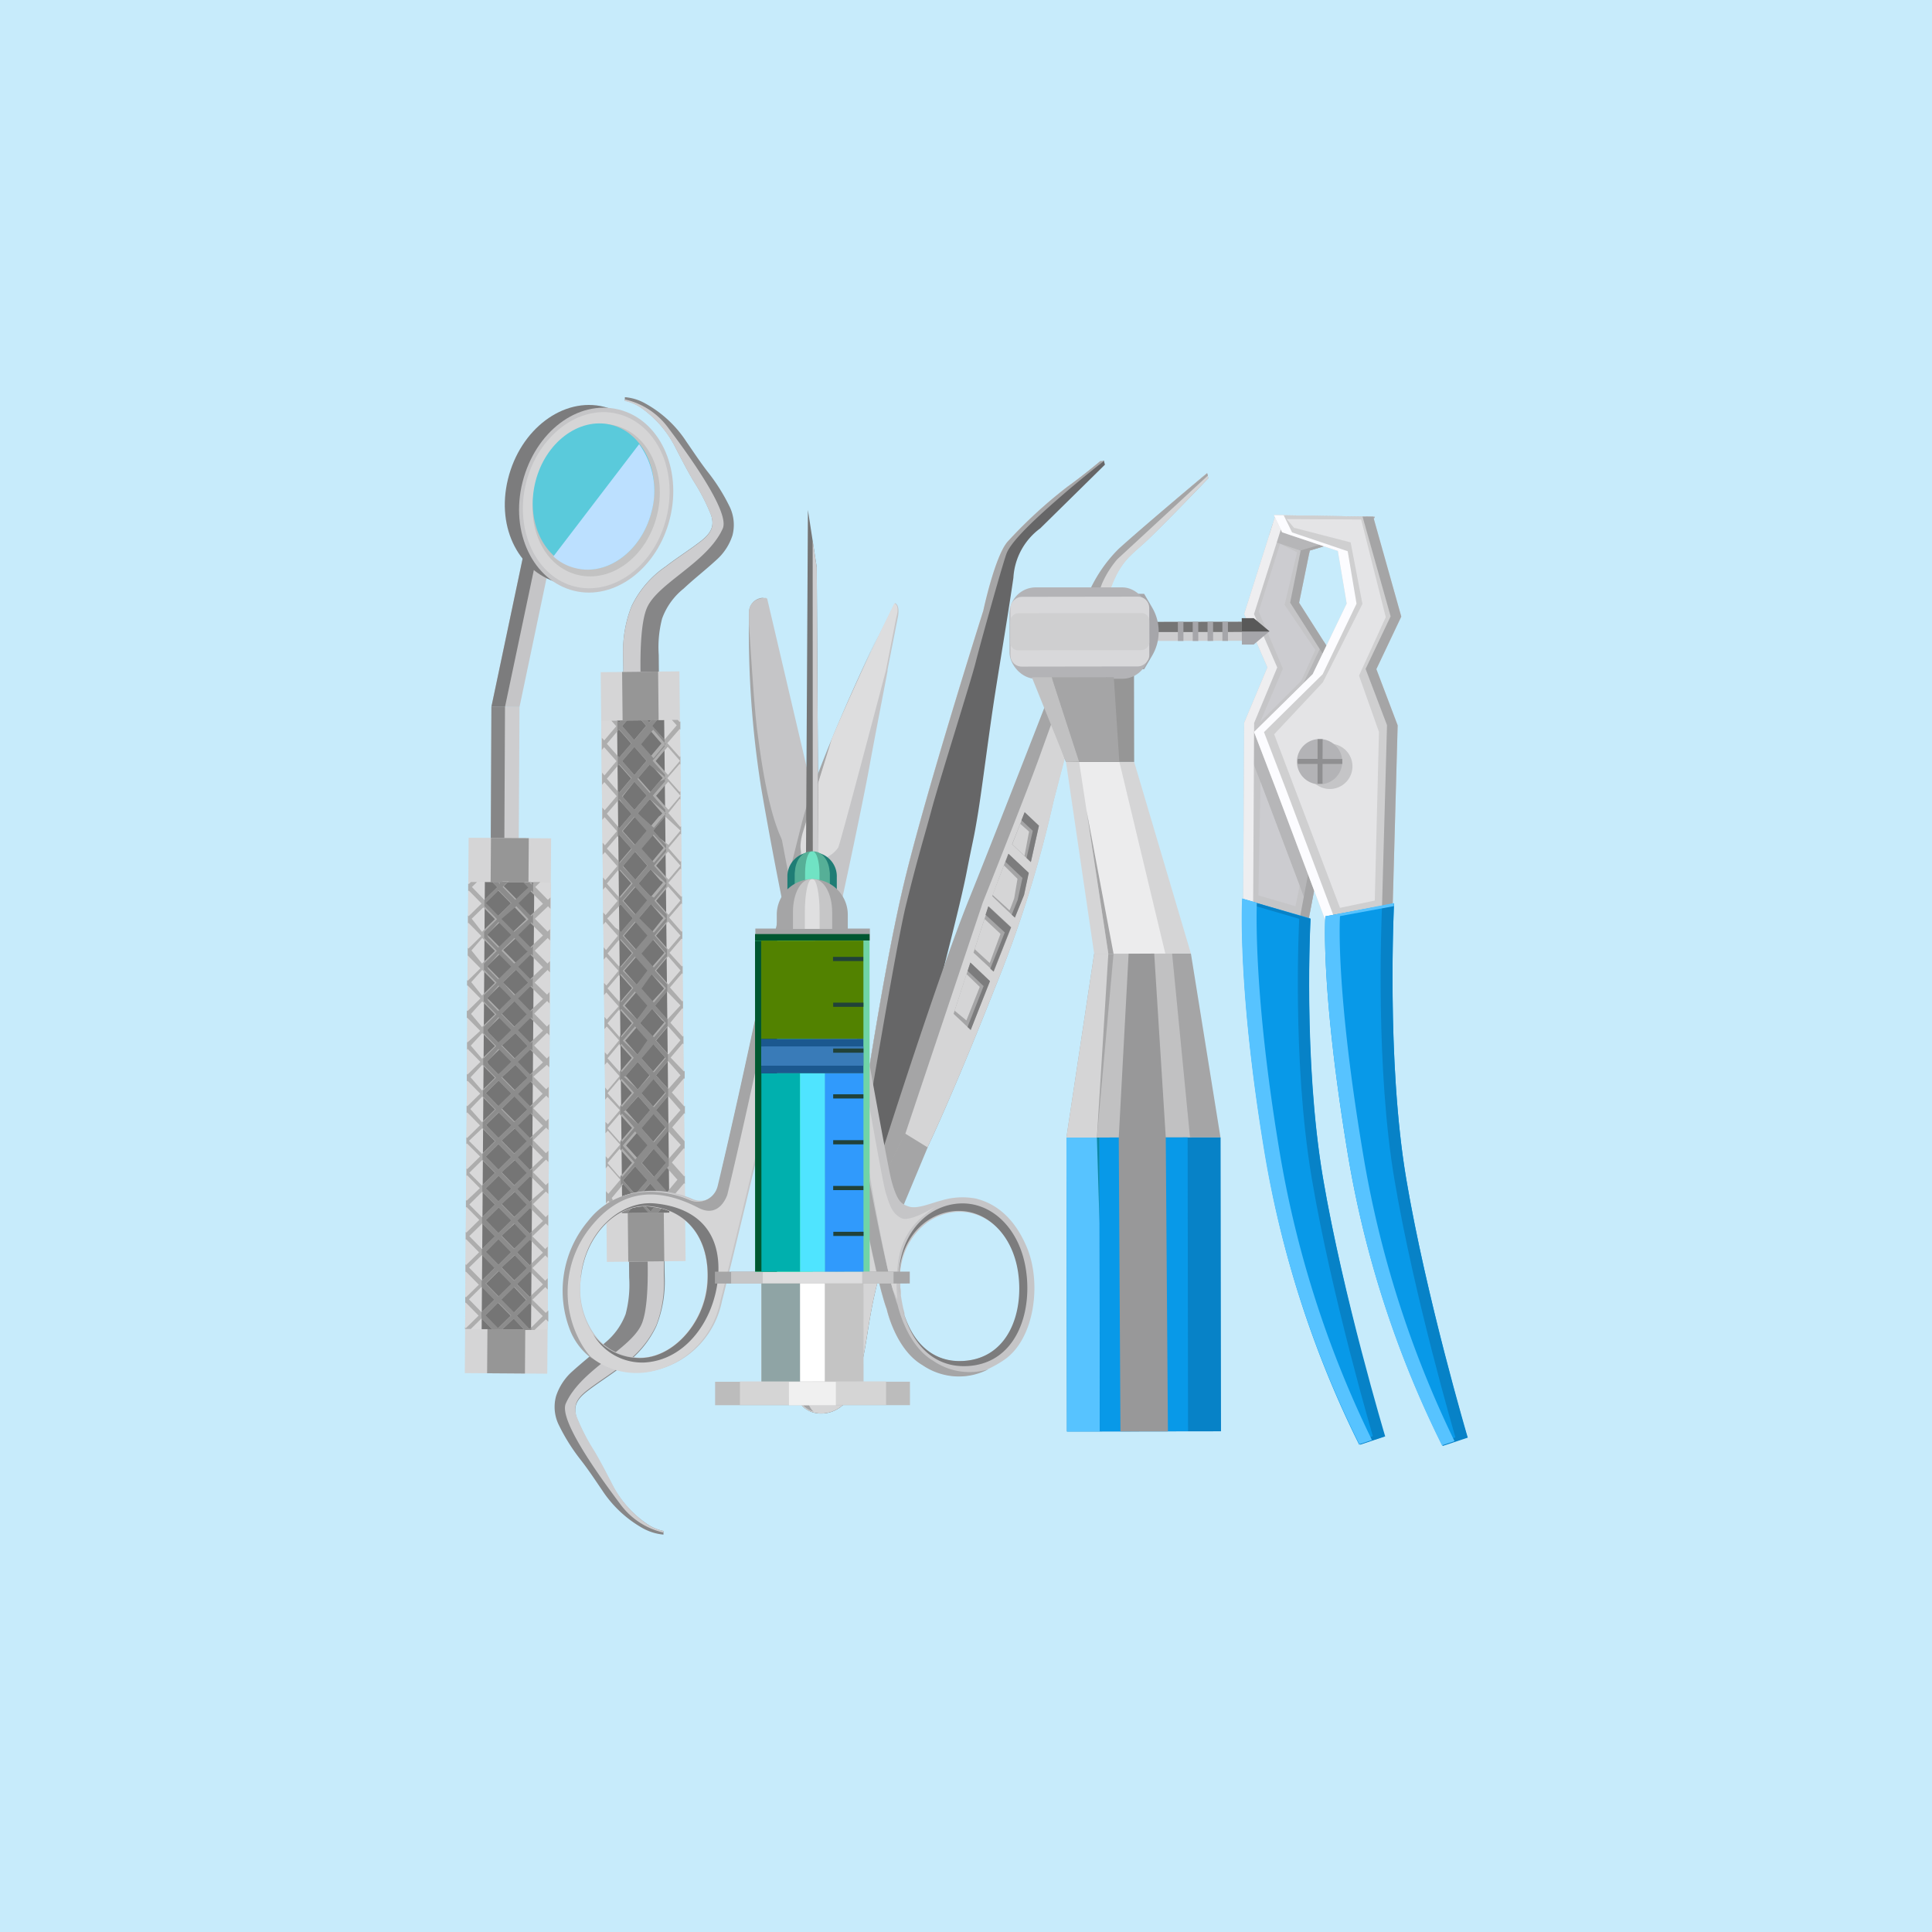 <svg xmlns="http://www.w3.org/2000/svg" xmlns:xlink="http://www.w3.org/1999/xlink" viewBox="0 0 170.55 170.55"><defs><style>.cls-1{mask:url(#mask);filter:url(#luminosity-noclip-2);}.cls-2{mix-blend-mode:multiply;fill:url(#radial-gradient);}.cls-3{isolation:isolate;}.cls-4{fill:#c7ebfb;}.cls-5{fill:#cdcdcf;}.cls-6{fill:#c5c5c7;}.cls-7{fill:#868687;}.cls-8{fill:#7c7c7d;}.cls-9{fill:#d5d5d6;}.cls-10{fill:#c2c2c2;}.cls-11{fill:#5acadb;}.cls-12{fill:#969696;}.cls-13{fill:#d8d8d9;}.cls-14{fill:#757575;}.cls-15{fill:#bce0ff;}.cls-16{fill:#adadad;}.cls-17{fill:#8c8c8c;}.cls-18{fill:url(#linear-gradient);}.cls-19{mask:url(#mask-2);}.cls-20{fill:url(#radial-gradient-2);}.cls-21{fill:#666667;}.cls-22{fill:#a5a5a6;}.cls-23{fill:#ddddde;}.cls-24{fill:#b6b6b8;}.cls-25{fill:#eeeef0;}.cls-26{fill:#0899e8;}.cls-27{fill:#cfcfd0;}.cls-28{fill:#e4e4e6;}.cls-29{fill:#fcfcff;}.cls-30{fill:#0782c7;}.cls-31{fill:#57c3ff;}.cls-32{fill:#b3b3b6;}.cls-33{fill:#8f8f91;}.cls-34{fill:#ccccd0;}.cls-35{fill:#a6a6aa;}.cls-36{fill:#c1c1c2;}.cls-37{fill:#ececed;}.cls-38{fill:#d8d8da;}.cls-39{fill:#0a88a8;}.cls-40{fill:#989899;mix-blend-mode:overlay;}.cls-41{fill:#595959;}.cls-42{fill:#c6c6c7;}.cls-43{fill:#a4a4a5;}.cls-44{fill:#005730;}.cls-45{fill:#1f7d75;}.cls-46{fill:#56af97;}.cls-47{fill:#70e3c4;}.cls-48{fill:#dfdfe0;}.cls-49{fill:#70d4a7;}.cls-50{fill:#3dffa8;}.cls-51{fill:#00a35a;}.cls-52{fill:#c4c4c4;}.cls-53{fill:#8fa4a5;}.cls-54{fill:#fff;}.cls-55{fill:#309afc;}.cls-55,.cls-56,.cls-57,.cls-58,.cls-59{mix-blend-mode:luminosity;}.cls-56{fill:#00b0ae;}.cls-57{fill:#4fe4ff;}.cls-58{fill:#1b588f;}.cls-59{fill:#397bb8;}.cls-60{fill:#528200;mix-blend-mode:hue;}.cls-61{fill:#214239;}.cls-62{fill:#bcbcbc;}.cls-63{fill:#d5d5d5;}.cls-64{fill:#f0f0f0;}.cls-65{filter:url(#luminosity-noclip);}</style><filter id="luminosity-noclip" x="70.3" y="-8422.76" width="36.37" height="32766" filterUnits="userSpaceOnUse" color-interpolation-filters="sRGB"><feFlood flood-color="#fff" result="bg"/><feBlend in="SourceGraphic" in2="bg"/></filter><mask id="mask" x="70.3" y="-8422.76" width="36.37" height="32766" maskUnits="userSpaceOnUse"><g class="cls-65"/></mask><radialGradient id="radial-gradient" cx="395.72" cy="251.78" r="16.2" gradientTransform="matrix(-1, 0.03, 0.03, 1, 471.4, -147.92)" gradientUnits="userSpaceOnUse"><stop offset="0" stop-color="#e5e5e5"/><stop offset="1"/></radialGradient><linearGradient id="linear-gradient" x1="369.25" y1="171.5" x2="425.67" y2="276.7" gradientTransform="matrix(-1, 0.03, 0.03, 1, 471.4, -147.92)" gradientUnits="userSpaceOnUse"><stop offset="0" stop-color="#7e7e7e"/><stop offset="0.19" stop-color="#e7e7e7"/><stop offset="0.24" stop-color="#e3e3e3"/><stop offset="0.28" stop-color="#d8d8d8"/><stop offset="0.32" stop-color="#c9c9c9"/><stop offset="0.72" stop-color="#6c6c6c"/><stop offset="1" stop-color="#272727"/></linearGradient><filter id="luminosity-noclip-2" x="70.3" y="40.65" width="36.37" height="84.13" filterUnits="userSpaceOnUse" color-interpolation-filters="sRGB"><feFlood flood-color="#fff" result="bg"/><feBlend in="SourceGraphic" in2="bg"/></filter><mask id="mask-2" x="70.3" y="40.65" width="36.37" height="84.13" maskUnits="userSpaceOnUse"><g class="cls-1"><path class="cls-2" d="M106.54,41.78l.13.43s-3.82,4-5.41,5.5-2.63,1.89-3.69,5.77S93.71,68,93,70.74A103.76,103.76,0,0,1,87.8,87.28c-3.73,9.46-5.92,14-5.92,14L81,102.48s-.65,2.15-1.42,4.15a50.45,50.45,0,0,0-2.52,8.31c-.72,3.57-.63,5.13-1.83,7.93s-5,2.35-4.93-.22A17,17,0,0,1,72.08,116c.65-1.4,3-11.23,3.49-14.3s2.22-15,4.06-23S86.8,53.92,86.8,53.92s1-4.72,2.12-6.07A41.4,41.4,0,0,1,94.19,43c1.4-1,2.94-2.29,2.94-2.29h.31s-1.86,1.43-3.88,3.19-4.31,3.85-4.72,5-2.34,8.07-2.72,9.6-3,10.46-3.64,12.87-2,5.29-2.78,9.26-3.26,19-3.26,19-.37,2.72-1.17,6.13l-1.84,7.87h.16s1-3.46,1.5-4.64,3-7.87,3-7.87,4.77-15,7.47-21.68,10-25.52,10-25.52a12.6,12.6,0,0,1,3.18-5.35C101,46.4,106.54,41.78,106.54,41.78Z"/></g></mask><radialGradient id="radial-gradient-2" cx="395.72" cy="251.78" r="16.2" gradientTransform="matrix(-1, 0.03, 0.03, 1, 471.4, -147.92)" gradientUnits="userSpaceOnUse"><stop offset="0" stop-color="#fff"/><stop offset="1" stop-color="#fff"/></radialGradient></defs><title>Equipment</title><g class="cls-3"><g id="Layer_2" data-name="Layer 2"><g id="Layer_1-2" data-name="Layer 1"><rect class="cls-4" width="170.55" height="170.55"/><polygon class="cls-5" points="45.79 74.75 43.32 74.74 43.38 62.39 45.86 62.41 45.79 74.75"/><polygon class="cls-6" points="45.86 62.41 43.38 62.39 46.33 48.39 48.8 48.41 45.86 62.41"/><polygon class="cls-7" points="43.38 62.39 43.32 74.74 44.52 74.74 44.58 62.4 43.38 62.39"/><polygon class="cls-8" points="46.33 48.39 43.38 62.39 44.58 62.4 47.53 48.4 46.33 48.39"/><path class="cls-8" d="M58,45.11c-1.09,4.42-4.89,7.28-8.48,6.4s-5.76-4.79-4.68-9.21,4.89-7.28,8.48-6.39S59,40.69,58,45.11Z"/><path class="cls-6" d="M59.14,45.76c-1.09,4.41-4.89,7.28-8.48,6.39S45,47,46.13,42.55s4.88-7.28,8.48-6.4S60.23,41.34,59.14,45.76Z"/><path class="cls-9" d="M58.83,45.68c-1,4.21-4.65,6.94-8.08,6.1s-5.35-5-4.31-9.15,4.65-6.94,8.07-6.1S59.87,41.47,58.83,45.68Z"/><path class="cls-10" d="M58,45.48c-.9,3.64-4,6-7,5.27s-4.64-4.27-3.74-7.92,4-6,7-5.28S58.9,41.83,58,45.48Z"/><path class="cls-11" d="M57.52,45.12c-.86,3.48-3.85,5.74-6.69,5s-4.43-4.09-3.57-7.57,3.85-5.74,6.68-5.05S58.38,41.63,57.52,45.12Z"/><rect class="cls-9" x="41.19" y="73.98" width="7.28" height="47.26" transform="translate(0.71 -0.32) rotate(0.41)"/><rect class="cls-12" x="43.16" y="73.98" width="3.34" height="47.26" transform="translate(0.71 -0.32) rotate(0.41)"/><rect class="cls-13" x="41.19" y="77.88" width="7.28" height="39.47" transform="translate(0.71 -0.32) rotate(0.41)"/><rect class="cls-14" x="42.65" y="77.88" width="4.36" height="39.47" transform="translate(0.71 -0.32) rotate(0.41)"/><path class="cls-15" d="M50.83,50.16c2.84.7,5.83-1.56,6.69-5a7,7,0,0,0-1.1-5.95l-7.57,9.91A4.43,4.43,0,0,0,50.83,50.16Z"/><path class="cls-16" d="M41.05,117.16v.16h.51l.95-.94h0l.5.51.44.45h.9l1-.94.94,1h.9l1-.94.21.22v-1l-.22.22L47,114.74l1.14-1.12.21.22v-1l-.22.22L47,111.94l1.14-1.12.21.22v-1l-.22.22L47,109.14,48.18,108l.21.22v-1l-.22.22-1.12-1.14,1.14-1.12.21.22v-1l-.22.22-1.12-1.14,1.14-1.12.21.22v-1l-.22.22-1.12-1.14,1.14-1.12.21.22v-1l-.22.22-1.12-1.14,1.14-1.12.21.22v-1l-.22.22-1-1-.12-.12L48.28,94l.11.12.1.1v-1l-.22.22-1.12-1.14,1.14-1.12.21.22v-1l-.22.22-1.12-1.14,1.14-1.12.21.22v-1l-.22.22L47.2,86.74l1.14-1.12.21.22v-1l-.22.22-1.12-1.14,1.14-1.12.21.22v-1l-.22.22-1.12-1.14L48.38,80l.21.22v-1l-.22.22-1.12-1.14.45-.44h-.54l0,0-.16.16-.17-.18h-.54l.36.37.08.08-.08.08-1.06,1-1.12-1.14.45-.44h-.54l-.18.18L44,77.87h-.54l.44.45-.63.61-.51.51h0L41.66,78.3l.45-.44h-.54l-.18.18L41.33,78v.67h0l.06-.05,1.12,1.14-1.14,1.12-.06-.07v.67h0l.06,0,1.12,1.14-1.14,1.12-.06-.07v.67h0l0,0,0,0,1.12,1.14,0,0-1.12,1.1-.06-.07V87h0l.06,0,1.12,1.14-1.14,1.12-.06-.07v.67h0l.06,0,1.12,1.14L41.29,92,41.23,92v.66h0l.06-.06,1.12,1.14-1.14,1.12-.06-.07v.67h0l.06-.06,1.12,1.14-1.14,1.12-.06-.07v.67h0l.06-.06,1.12,1.14-1.14,1.12-.06-.07V101h0l.06-.06.15.15,1,1-1.14,1.12-.06-.06v.66h0l.06-.06,1.12,1.14L41.19,106l-.06-.07v.67h0l.06-.05,1.12,1.14-1.14,1.12-.06-.07v.67h0l.06,0,1.12,1.14-1.14,1.12-.06-.07v.67h0l.06,0,1.12,1.14-1.14,1.12-.06-.07V115h0l.06,0,1.12,1.14-1.14,1.12Zm1.5-6.38h0l.5.51.62.63-.63.62-.51.5-1.12-1.14Zm1.6-27.13-.88-.9L43,82.51l.24-.24.9-.88,1.12,1.14Zm0,.54,1.12,1.14-1.14,1.12-.88-.9L43,85.31l.24-.24Zm1.41-1.39,1,1.06.08.08L46.6,84l-1.06,1-1.12-1.14Zm0,2.8,1,1.06.08.08-.08.08-1.06,1L44.4,86.72Zm-.78,2,.49.51-1.14,1.12-.88-.9L43,88.11l.24-.24.9-.88.4.4ZM42.91,99.31l.24-.24.9-.88.13.14,1,1L44,100.45l-.88-.9ZM44,108.85l-.88-.9-.24-.24.24-.23.9-.89,1.12,1.14Zm0,.54,1.12,1.14L44,111.65l-.88-.9-.24-.24.24-.23Zm0-3.34-.88-.9-.24-.24.24-.23.9-.89,1.12,1.14Zm0-2.8-.88-.9-.24-.24.24-.24L44,101l1.12,1.14Zm0-5.6-.88-.9-.24-.24.24-.24.9-.88,1.12,1.14Zm0-2.8-.88-.9L43,93.71l.24-.24.9-.88,1.12,1.14Zm0-2.8-.88-.9L43,90.91l.24-.24.9-.88,1.12,1.14Zm2.55-2.51-.08.08-1.06,1-1.12-1.14,1.14-1.12,1,1.06ZM45.5,91.2l1,1.06.08.08-.08.08-1.06,1-1.12-1.14Zm0,2.8,1,1.06.08.08-.08.08-1.06,1-1.12-1.14Zm.11,2.93.91.93.08.08L46.5,98l-1.06,1-1-1-.13-.14,1.14-1.12Zm-.15,2.67,1,1.06.08.08-.08.08-1.06,1-1.12-1.14Zm0,2.8,1,1.06.08.08-.08.08-1.06,1-1.12-1.14Zm0,2.8,1,1.06.08.08-.08.08-1.06,1-1.12-1.14Zm0,2.8,1,1.06.08.08-.08.08-1.06,1-1.12-1.14Zm0,2.8,1,1.06.08.08-.08.08-1.06,1-1.12-1.14Zm-.29,2.53-1.14,1.12-.88-.9-.24-.24.24-.23.9-.89ZM42.57,108h0l.5.51.62.63-.63.62-.51.5-1.12-1.14Zm0-2.8h0l.5.51.62.63-.63.62-.51.5h0l-1.12-1.13Zm0-2.8h0l.5.51.62.63-.63.62-.51.5h0l-1.12-1.13Zm0-2.8h0l.14.14.36.37.62.63-.63.62-.51.5h0l-1-1-.15-.15Zm0-2.8h0l.5.51.62.63-.63.62-.51.5h0L41.52,97.9Zm0-2.8h0l.5.51.62.63-.63.62-.51.5h0L41.54,95.1Zm0-2.8h0l.5.51.62.63-.63.62-.51.5h0L41.56,92.3Zm0-2.8.5.51.62.63-.63.62-.51.5h0L41.58,89.5Zm0-2.78,0,0,.5.51.62.63-.63.62-.51.5h0L41.6,86.7Zm0-2.82.5.51.62.63-.63.62-.51.5h0L41.62,83.9Zm0-2.8.5.51.62.63-.63.61-.51.51h0L41.64,81.1,42.77,80Zm2.53-.25-1.14,1.12-.88-.9-.24-.24.24-.24.9-.88Zm.27.27,1,1.06.08.08-.08.08-1.06,1-1.12-1.14Zm1.55.71-.16.16-.35-.35-.77-.79.78-.77.36-.35.15.15h0l1,1Zm0,2.8-.16.16-.35-.35-.77-.79.78-.77.36-.35.15.15h0l1,1Zm0,2.8-.16.16-.35-.35-.77-.79.78-.77.36-.35.15.15h0l1,1Zm0,2.8-.16.16-.35-.35-.77-.79.78-.77.36-.35.15.15h0l1,1Zm0,2.8-.16.16-.35-.35-.77-.79.78-.77.36-.35.15.15h0l1,1Zm0,2.8-.16.16-.35-.35-.77-.79.78-.77.36-.35.15.15h0l1,1Zm0,2.8-.16.16-.35-.35-.64-.66-.13-.13.78-.77.36-.35.12.12,0,0h0l1,1Zm0,2.8-.16.16-.35-.35-.77-.79.78-.77.36-.35.15.15h0l1,1Zm0,2.8-.16.16-.35-.35-.77-.79.78-.77.36-.35.15.15h0l1,1Zm0,2.8-.16.16-.35-.35-.77-.79.78-.77.36-.35L47,104h0l1,1Zm0,2.8-.16.16-.35-.35-.77-.79.78-.77.36-.35.15.15h0l1,1Zm0,2.8-.16.16-.35-.35-.77-.79.78-.77.36-.35.15.15h0l1,1Zm0,2.8-.16.16-.35-.35-.77-.79.78-.77.36-.35.15.15h0l1,1Zm-1.3,1.82.78-.77.36-.35.15.15h0l1,1-1,1-.16.16-.35-.36Zm-.27-.27-1.12-1.14,1.14-1.12,1,1.06.08.08-.08.08Zm-2.53.25.24-.23.9-.89,1.12,1.14-1.14,1.12-.88-.9ZM41.4,114.7l1.13-1.12h0l.5.51.62.63-.63.62-.51.5Z"/><path class="cls-17" d="M42.51,116.38h0l.5.51.44.45h.9l1-.94.94,1h.61v-.25l-.16.16-.35-.36-.77-.78.78-.77.36-.35.15.15v-.85l-.16.16-.35-.35-.77-.79.78-.77.36-.35.15.15v-.85l-.16.16-.35-.35-.77-.79.78-.77.36-.35.15.15v-.85l-.16.16-.35-.35-.77-.79.78-.77.36-.35.15.15v-.85l-.16.16-.35-.35-.77-.79.78-.77.36-.35L47,104v-.85l-.16.16-.35-.35-.77-.79.78-.77.36-.35.15.15v-.85l-.16.16-.35-.35-.77-.79.78-.77.36-.35.15.15v-.85l-.16.16-.35-.35-.64-.66-.13-.13.78-.77.36-.35.12.12,0,0v-.85l-.16.16-.35-.35-.77-.79.78-.77.36-.35.15.15v-.85l-.16.16-.35-.35-.77-.79.78-.77.36-.35.15.15v-.85l-.16.16-.35-.35-.77-.79.78-.77.36-.35.15.15v-.85l-.16.16-.35-.35-.77-.79.78-.77.36-.35.15.15v-.85l-.16.16-.35-.35-.77-.79.78-.77.36-.35.15.15v-.85l-.16.16-.35-.35-.77-.79.78-.77.36-.35.15.15v-.85l-.16.16-.17-.18h-.54l.36.37.08.08-.08.08-1.06,1-1.12-1.14.45-.44h-.54l-.18.18L44,77.87h-.54l.44.45-.63.61-.51.51V80l.5.51.62.63-.63.61-.51.51v.54l.5.51.62.63-.63.62-.51.5v.54l.5.51.62.63-.63.62-.51.5v.54l.5.51.62.63-.63.62-.51.5v.54h0l.5.51.62.63-.63.62-.51.5V94h0l.5.51.62.63-.63.62-.51.5v.54h0l.5.51.62.63-.63.62-.51.5v.54h0l.14.14.36.37.62.63-.63.62-.51.5h0v.53h0l.5.51.62.63-.63.62-.51.5v.54h0l.5.51.62.63-.63.62-.51.5V108h0l.5.51.62.63-.63.62-.51.5v.54h0l.5.51.62.63-.63.62-.51.5v.54h0l.5.51.62.63-.63.62-.51.5ZM44,112.19l1.12,1.14-1.14,1.12-.88-.9-.24-.24.24-.23Zm0-2.8,1.12,1.14L44,111.65l-.88-.9-.24-.24.24-.23Zm0-2.8,1.12,1.14L44,108.85l-.88-.9-.24-.24.24-.23Zm0-2.8,1.12,1.14L44,106.05l-.88-.9-.24-.24.24-.23Zm0-2.8,1.12,1.14L44,103.25l-.88-.9-.24-.24.24-.24Zm0-2.8.13.14,1,1L44,100.45l-.88-.9-.24-.24.24-.24Zm0-2.8,1.12,1.14-1.14,1.12-.88-.9-.24-.24.24-.24Zm0-2.8,1.12,1.14-1.14,1.12-.88-.9L43,93.71l.24-.24Zm0-2.8,1.12,1.14-1.14,1.12-.88-.9L43,90.91l.24-.24Zm0-2.8.4.4.23.23.49.51-1.14,1.12-.88-.9L43,88.11l.24-.24Zm0-2.8,1.12,1.14-1.14,1.12-.88-.9L43,85.31l.24-.24Zm0-2.8,1.12,1.14-1.14,1.12-.88-.9L43,82.51l.24-.24Zm1.14-1.66-1.14,1.12-.88-.9-.24-.24.24-.24.9-.88Zm.25,2.53-1.12-1.14L45.58,80l1,1.06.08.08-.08.08Zm0,2.8-1.12-1.14,1.14-1.12,1,1.06.08.08L46.6,84Zm0,2.8L44.4,86.72l1.14-1.12,1,1.06.08.08-.08.08Zm0,2.8-1.12-1.14,1.14-1.12,1,1.06.08.08-.08.08Zm0,2.8-1.12-1.14L45.5,91.2l1,1.06.08.08-.08.08Zm0,2.8-1.12-1.14L45.48,94l1,1.06.08.08-.08.08Zm0,2.8-1-1-.13-.14,1.14-1.12.13.13.91.93.08.08L46.5,98Zm0,2.8-1.12-1.14,1.14-1.12,1,1.06.08.08-.08.08Zm0,2.8-1.12-1.14,1.14-1.12,1,1.06.08.08-.08.08Zm0,2.8-1.12-1.14,1.14-1.12,1,1.06.08.08-.08.08Zm0,2.8-1.12-1.14L45.38,108l1,1.06.08.08-.08.08Zm0,2.8-1.12-1.14,1.14-1.12,1,1.06.08.08-.08.08Zm0,2.8-1.12-1.14,1.14-1.12,1,1.06.08.08-.08.08Zm-2.53.25.24-.23.9-.89,1.12,1.14-1.14,1.12-.88-.9Z"/><path class="cls-7" d="M58.45,54.6a10,10,0,0,0-.3,3.22c0,.09.06,6.41.06,6.5l-3.12,0c0-.09-.07-6.41-.08-6.5a10.76,10.76,0,0,1,.74-4.31,8.91,8.91,0,0,1,3-3.5c1.08-.83,2.29-1.59,3.16-2.28s1.19-1.32.85-2.3a17.86,17.86,0,0,0-1.55-3c-.59-1-1.1-2-1.54-2.85a9.49,9.49,0,0,0-2.94-3.5,4,4,0,0,0-1.57-.71l0-.31a4.36,4.36,0,0,1,1.81.56A10.2,10.2,0,0,1,60.6,39c.59.85,1.15,1.71,1.84,2.61a16.64,16.64,0,0,1,2,3.18,3.69,3.69,0,0,1,.22,2.47,4.91,4.91,0,0,1-1.31,2.07c-1.08,1-2.08,1.76-3,2.63A6,6,0,0,0,58.45,54.6Z"/><path class="cls-5" d="M55.75,53.54a8.91,8.91,0,0,1,3-3.5c1.08-.83,2.29-1.59,3.16-2.28s1.19-1.32.85-2.3a17.86,17.86,0,0,0-1.55-3c-.59-1-1.1-2-1.54-2.85a9.49,9.49,0,0,0-2.94-3.5,4,4,0,0,0-1.57-.71v-.14h0A6.51,6.51,0,0,1,59,37.78c1.63,2.17,5.47,7.4,4.8,8.88-1.34,3-5.74,4.81-6.69,7s-.43,8.84-.43,8.84L55.06,61.4c0-1.7-.05-3.5-.05-3.55A10.76,10.76,0,0,1,55.75,53.54Z"/><path class="cls-7" d="M55.23,116a10.09,10.09,0,0,0,.31-3.23c0-.08-.06-6.41-.06-6.49l3.12,0c0,.09.07,6.41.08,6.5a10.61,10.61,0,0,1-.75,4.31,8.84,8.84,0,0,1-3,3.51c-1.08.83-2.29,1.58-3.16,2.27s-1.19,1.32-.85,2.31a18.16,18.16,0,0,0,1.55,3c.59,1,1.1,2,1.54,2.85A9.53,9.53,0,0,0,57,134.45a4.09,4.09,0,0,0,1.57.7l0,.32a4.63,4.63,0,0,1-1.82-.56,10.36,10.36,0,0,1-3.61-3.38c-.59-.86-1.15-1.72-1.84-2.61a17.06,17.06,0,0,1-2-3.19,3.61,3.61,0,0,1-.22-2.46,5,5,0,0,1,1.3-2.08c1.09-1,2.09-1.75,3-2.63A6,6,0,0,0,55.23,116Z"/><path class="cls-5" d="M57.93,117a8.84,8.84,0,0,1-3,3.51c-1.08.83-2.29,1.58-3.16,2.27s-1.19,1.32-.85,2.31a18.16,18.16,0,0,0,1.55,3c.59,1,1.1,2,1.54,2.85A9.53,9.53,0,0,0,57,134.45a4.09,4.09,0,0,0,1.57.7v.14h0a6.51,6.51,0,0,1-3.82-2.52c-1.63-2.17-5.47-7.4-4.8-8.88,1.33-3,5.74-4.8,6.69-7S57,108,57,108l1.6,1.13c0,1.69,0,3.49,0,3.54A10.61,10.61,0,0,1,57.93,117Z"/><rect class="cls-9" x="53.31" y="59.3" width="6.95" height="52.06" transform="translate(114.45 170.06) rotate(179.4)"/><rect class="cls-12" x="55.19" y="59.3" width="3.18" height="52.06" transform="translate(114.45 170.06) rotate(179.4)"/><rect class="cls-13" x="53.31" y="63.59" width="6.95" height="43.48" transform="translate(114.45 170.06) rotate(179.4)"/><rect class="cls-14" x="54.7" y="63.59" width="4.16" height="43.48" transform="translate(114.45 170.06) rotate(179.4)"/><path class="cls-16" d="M60.42,106.93l-1.09-1.23,1.06-1.25.07.07v-.74l-.06.07-1.09-1.23,1.06-1.26.06.07v-.74h0l0,.06-1.09-1.23,1.06-1.25.06.07v-.74l-.06.07-1.09-1.23,1.07-1.26.06.07v-.74l-.06.08L59.2,93.36l1.06-1.25.07.07v-.74l-.06.07-1.09-1.23L60.23,89l.06.07v-.73l-.06.07-1.09-1.24,1.06-1.25.06.07v-.74l-.06.07L59.1,84.11l1.07-1.26.06.07v-.73l-.06.07L59.07,81l1.07-1.25.06.07V79.1l-.06.07L59,77.94l1.06-1.26.06.07h0V76l-.06.07L59,74.86l1.06-1.26.06.07v-.74l-.07.07L59,71.77,60,70.52l.06.07v-.74l-.06.07-1.09-1.23L60,67.43l.06.07v-.74l-.06.07L58.91,65.6,60,64.35l.06.06h0v-.74l-.06.07-.17-.19h-.52l.43.48L58.65,65.3l-.49-.55-.38-.42-.22-.26.42-.49h-.52l-.16.19-.17-.19h-.52l.43.49-.22.26-.84,1-.86-1,0,0L55,64.19l-.08-.09L55,64l.11-.13.23-.27h-.53l-.16.19-.15-.17h-.53l.43.49-1.06,1.25-.21-.23V66.2l.2-.24,1.09,1.23-1.06,1.26-.21-.24v1.07l.2-.24,1.09,1.24-1.06,1.25-.21-.24v1.08h0l.2-.23,1.09,1.23L53.4,74.62l-.2-.23h0v1.06h0l.2-.23,1.09,1.24L53.43,77.7l-.2-.24v1.08l.2-.24,1.09,1.23-1.06,1.25-.21-.23v1.07l.2-.24.68.76.41.47L53.5,83.87l-.21-.24v1.08l.21-.24L54.6,85.7,53.53,87l-.21-.23v1.07h0l.2-.23,1.09,1.23L53.56,90l-.2-.23h0v1.08l.2-.24,1.09,1.23L53.6,93.12l-.21-.23V94l.2-.24L54.69,95l-1.06,1.26L53.42,96v1.08l.2-.25L54.72,98l-1.06,1.25-.21-.21v1h0l.2-.23,1.09,1.23-1.07,1.26-.2-.23h0v1.07l.2-.24,1.09,1.24-1.06,1.25-.21-.24v1.08l.2-.24.92,1h.86l.72-.85.17-.2.18.2.74.84h.86l.42-.5.47-.56h0l.91,1h.49v-.17Zm-.32-5.86L59,102.32l-.49-.55-.6-.68.58-.69.48-.56Zm-4.83.05.08-.1,1-1.16,1.09,1.23-1.07,1.26-1-1.12h0Zm-.16-15.43.08-.1,1-1.15,1.09,1.23L56.2,86.93l-1-1.13h0ZM55,70.27l.08-.1L56,69l1.09,1.23L56,71.5l-1-1.12h0ZM58.23,72l-.84,1L56.3,71.8l1.07-1.26.86,1,.23.26-.23.25Zm.21,5.82.08.09-.22.26-.84,1L57.29,79l-.92-1,1.06-1.26.86,1h0Zm.21,12.42-.22.26-.84,1L56.5,90.31l1.06-1.26.86,1h0Zm-1,7.43-1.09-1.23,1.07-1.26.86,1,.23.26-.22.26h0Zm0,.59.86,1,.23.26-.22.26-.85,1-1.09-1.23Zm0-3.68-1.09-1.23,1.06-1.25.87,1,.22.25-.22.26Zm-.07-6.17-1.09-1.23L57.53,86l.86,1,.23.26-.22.26Zm0-3.08-1.09-1.23,1.07-1.26.86,1,.23.26-.22.26h0Zm0-3.08L56.4,81.05l1.06-1.25.87,1,.22.25-.22.26Zm-1.15-7.41,1.06-1.25.86,1,.23.26-.22.26-.84,1Zm1-4.93-1.09-1.24,1.06-1.25.87,1,.23.26L58.2,69ZM56.05,72.1l1.09,1.23-1.07,1.26-1-1.13-.09-.1.08-.1h0Zm0,3.08,1.09,1.24-1.06,1.25-1-1.14L55,76.44l.08-.09ZM57,79.29l.19.21-1.06,1.26-.28-.32-.73-.83-.08-.09.08-.09,1-1.16Zm.22,3.3-1.06,1.25-1-1.14-.08-.09.08-.1,1-1.16Zm-1,4.93,1.09,1.24L56.24,90l-1-1.13-.09-.1.08-.1h0Zm1.12,4.32L56.27,93.1l-1-1.15-.08-.09.08-.09,1-1.16Zm0,3.08L56.3,96.18l-1-1.14L55.21,95l.08-.09,1-1.17Zm-1,1.86L57.4,98l-1.07,1.25-1-1.14L55.24,98l.08-.09Zm1.38,4.61.87,1h0l.22.25-.22.26-.84,1-1.09-1.24ZM60.07,98,59,99.23h0l-.48-.55L57.91,98l.59-.69.48-.56Zm0-3.08L59,96.13l-.49-.53-.6-.68.59-.69.48-.56Zm0-3.09-1.06,1.25-.49-.55-.6-.68.59-.69.47-.56h0Zm0-3.08L58.91,90l-.49-.55-.6-.68.58-.69.48-.56Zm0-3.09-1.06,1.25h0l-.48-.55-.61-.68.59-.7.48-.56Zm0-3.08-1.07,1.25-.49-.55-.6-.68.59-.69.48-.56Zm0-3.09-1.06,1.26-.49-.55-.6-.68.59-.7.47-.56h0Zm0-3.08-.44.51h0l-.62.73-.05-.06-.44-.5-.6-.67.58-.69.48-.56Zm0-3.09-1.06,1.26L58.26,74h0l-.61-.67.59-.7.48-.55Zm0-3.08-1.06,1.25h0l-.49-.55-.6-.69.59-.69.48-.56Zm-1.12-4.31,1.08,1.23-1.06,1.25-.49-.55-.6-.68.59-.7.47-.55ZM57.3,64.37l.86,1,.23.26-.22.26-.84,1-1.09-1.23Zm-.23,2.79L56,68.42l-1-1.14-.08-.09.08-.1,1-1.16Zm-3.5-1.5.91-1.08.15-.18.35.39.74.85-.73.85h0l-.33.39-.15-.17h0Zm0,3.08.91-1.08h0l.14-.17.35.39.74.84-.72.86-.34.4-.15-.17v0Zm0,3.09.92-1.07v0l.15-.17L55,71l.75.85-.73.86-.34.4-.15-.17Zm0,3.08.92-1.07h0l.15-.17.34.39.75.84-.73.85-.34.4L54.6,76Zm0,3.09.91-1.08h0l.15-.17.34.39h0l.75.83-.73.86-.33.4-.15-.17h0Zm.73,3.87-.7-.79L54.64,80h0l.14-.17.35.39.44.5.3.34-.73.85h0l-.33.39-.15-.17Zm-.67,2.3.92-1.09.14-.17.35.39.75.84-.73.86-.34.4-.15-.17Zm0,3.08.92-1.08.15-.18.34.39.75.85-.73.85-.34.4-.15-.17Zm0,3.08.91-1.07h0l.15-.17.34.39.75.84-.73.87-.33.39-.15-.17h0Zm0,3.09.91-1.09h0l.14-.17.34.39h0l.75.84-.73.86-.33.39-.15-.17Zm0,3.08.92-1.08.14-.17.35.39.74.84-.73.85h0l-.33.4-.15-.17Zm0,3.09.92-1.08.15-.18.34.39.75.85-.73.86-.34.39-.15-.17Zm0,3.08.92-1.08.15-.17.34.38.75.85-.73.86-.34.4-.15-.15v0Zm1.53,3.84-.07.09-.33.39-.15-.17L54,105.76l.91-1.09.15-.17.34.39.75.84-.43.51Zm.92-1.08-1-1.14-.08-.09.07-.09h0l1-1.15,1.09,1.23Zm2.19.54-.21.24-.63.75-.65-.74-.44-.49,1.06-1.26.87,1,.22.25Zm.48-.57-.49-.55-.6-.68.59-.69.47-.56h0l1.08,1.22Z"/><path class="cls-17" d="M59.07,105.4l-.49-.55-.6-.68.59-.69.47-.56h0v-.6l-.49-.55-.6-.68.58-.69.48-.56v-.61h0l-.48-.55L57.91,98l.59-.69.48-.56v-.62l-.49-.53-.6-.68.59-.69.48-.56h0v-.6l-.49-.55-.6-.68.59-.69.47-.56h0V90l-.49-.55-.6-.68.58-.69.48-.56v-.61h0l-.48-.55-.61-.68.59-.7.48-.56v-.6h0l-.49-.55-.6-.68.59-.69.48-.56v-.6l-.49-.55-.6-.68.59-.7.47-.56h0v-.6l-.05-.06-.44-.5-.6-.67.58-.69.48-.56v-.6L58.26,74h0l-.61-.67.59-.7.48-.55v-.61h0l-.49-.55-.6-.69.59-.69.48-.56v-.6l-.49-.55-.6-.68.59-.7.47-.55h0v-.6h0l-.49-.55-.38-.42-.22-.26.42-.49h-.52l-.16.19-.17-.19h-.52l.43.49-.22.26-.84,1-.86-1,0,0L55,64.19l-.08-.09L55,64l.11-.13.23-.27h-.53l-.16.19-.15-.17v.94l.15-.18.35.39.74.85-.73.85h0l-.33.39-.15-.17v.94l.14-.17.35.39.74.84-.72.86-.34.4-.15-.17v.93l.15-.17L55,71l.75.85-.73.86-.34.4-.15-.17v.94l.15-.17.34.39.75.84-.73.85-.34.4L54.6,76v.94l.15-.17.34.39h0l.75.83-.73.86-.33.4-.15-.17V80l.14-.17.35.39.44.5.3.34-.73.85h0l-.33.39-.15-.17v.94l.14-.17.35.39.75.84-.73.86-.34.4-.15-.17v.94l.15-.18.34.39.75.85-.73.85-.34.4-.15-.17v.94l.15-.17.34.39.75.84-.73.87-.33.39-.15-.17v.93l.14-.17.34.39h0l.75.84-.73.86-.33.39-.15-.17v.94l.14-.17.35.39.74.84-.73.85h0l-.33.4-.15-.17v.94l.15-.18.34.39.75.85-.73.86-.34.39-.15-.17v.94l.15-.17.34.38.75.85-.73.86-.34.4-.15-.15v.91l.15-.17.34.39.75.84-.43.51-.23.27-.07.09-.33.39-.15-.17v.27h.58l.72-.85.17-.2.18.2.74.84h.86l.42-.5.47-.56h0Zm-.51-3h0l.22.25-.22.26-.84,1-1.09-1.24,1.06-1.25Zm0-3.08.23.26-.22.26-.85,1-1.09-1.23,1.07-1.26Zm0-3.09.23.26-.22.26h0l-.85,1-1.09-1.23,1.07-1.26Zm0-3.07.22.25-.22.26-.84,1-1.09-1.23,1.06-1.25Zm0-3.09h0l.23.24-.22.26-.84,1L56.5,90.31l1.06-1.26Zm0-3.09.23.26-.22.26-.85,1-1.09-1.23L57.53,86Zm0-3.09.23.26-.22.26h0l-.85,1-1.09-1.23,1.07-1.26Zm0-3.07.22.25-.22.26-.84,1L56.4,81.05l1.06-1.25Zm0-3.09h0l.15.16.08.09-.22.26-.84,1L57.29,79l-.92-1,1.06-1.26Zm0-3.09.23.26-.22.26-.84,1-1.09-1.24,1.06-1.25Zm0-3.08.23.26-.23.25h0l-.84,1L56.3,71.8l1.07-1.26Zm0-3.09.23.26L58.2,69l-.84,1-1.09-1.24,1.06-1.25Zm-.9-4.06.86,1,.23.26-.22.26-.84,1-1.09-1.23ZM55,67.28l-.08-.09.08-.1,1-1.16,1.09,1.23L56,68.42Zm0,3.1h0l-.08-.1.08-.1L56,69l1.09,1.23L56,71.5Zm0,3.08-.09-.1.08-.1h0l1-1.15,1.09,1.23-1.07,1.26Zm0,3.07L55,76.44l.08-.09,1-1.17,1.09,1.24-1.06,1.25Zm.76,3.91-.73-.83-.08-.09.08-.09,1-1.16.9,1,.19.21-1.06,1.26Zm-.7,2.26-.08-.09.08-.1,1-1.16,1.09,1.24-1.06,1.25Zm0,3.1h0l-.08-.1.08-.1,1-1.15,1.09,1.23L56.2,86.93Zm0,3.08-.09-.1.08-.1h0l1-1.15,1.09,1.24L56.24,90Zm0,3.07-.08-.09.08-.09,1-1.16,1.09,1.23L56.27,93.1Zm0,3.09L55.21,95l.08-.09,1-1.17,1.09,1.23L56.3,96.18Zm0,3.08L55.24,98l.08-.09,1-1.16L57.4,98l-1.07,1.25Zm0,3.11h0l-.08-.1.08-.1,1-1.16,1.09,1.23-1.07,1.26Zm1,4.2-1-1.14-.08-.09.07-.09h0l1-1.15,1.09,1.23Zm2.19.54-.21.24-.63.75-.65-.74-.44-.49,1.06-1.26.87,1,.22.25Z"/><g id="Tweezers_pickerd_up"><path class="cls-18" d="M106.54,41.78l.13.43s-3.82,4-5.41,5.5-2.63,1.89-3.69,5.77S93.71,68,93,70.74A103.76,103.76,0,0,1,87.8,87.28c-3.73,9.46-5.92,14-5.92,14L81,102.48s-.65,2.15-1.42,4.15a50.45,50.45,0,0,0-2.52,8.31c-.72,3.57-.63,5.13-1.83,7.93s-5,2.35-4.93-.22A17,17,0,0,1,72.08,116c.65-1.4,3-11.23,3.49-14.3s2.22-15,4.06-23S86.8,53.92,86.8,53.92s1-4.72,2.12-6.07A41.4,41.4,0,0,1,94.19,43c1.4-1,2.94-2.29,2.94-2.29h.31s-1.86,1.43-3.88,3.19-4.31,3.85-4.72,5-2.34,8.07-2.72,9.6-3,10.46-3.64,12.87-2,5.29-2.78,9.26-3.26,19-3.26,19-.37,2.72-1.17,6.13l-1.84,7.87h.16s1-3.46,1.5-4.64,3-7.87,3-7.87,4.77-15,7.47-21.68,10-25.52,10-25.52a12.6,12.6,0,0,1,3.18-5.35C101,46.4,106.54,41.78,106.54,41.78Z"/><g class="cls-19"><path class="cls-20" d="M106.54,41.78l.13.43s-3.82,4-5.41,5.5-2.63,1.89-3.69,5.77S93.71,68,93,70.74A103.76,103.76,0,0,1,87.8,87.28c-3.73,9.46-5.92,14-5.92,14L81,102.48s-.65,2.15-1.42,4.15a50.45,50.45,0,0,0-2.52,8.31c-.72,3.57-.63,5.13-1.83,7.93s-5,2.35-4.93-.22A17,17,0,0,1,72.08,116c.65-1.4,3-11.23,3.49-14.3s2.22-15,4.06-23S86.8,53.92,86.8,53.92s1-4.72,2.12-6.07A41.4,41.4,0,0,1,94.19,43c1.4-1,2.94-2.29,2.94-2.29h.31s-1.86,1.43-3.88,3.19-4.31,3.85-4.72,5-2.34,8.07-2.72,9.6-3,10.46-3.64,12.87-2,5.29-2.78,9.26-3.26,19-3.26,19-.37,2.72-1.17,6.13l-1.84,7.87h.16s1-3.46,1.5-4.64,3-7.87,3-7.87,4.77-15,7.47-21.68,10-25.52,10-25.52a12.6,12.6,0,0,1,3.18-5.35C101,46.4,106.54,41.78,106.54,41.78Z"/></g><path class="cls-9" d="M106.54,41.78l.13.43s-3.82,4-5.41,5.5-2.63,1.89-3.69,5.77S93.71,68,93,70.74A103.76,103.76,0,0,1,87.8,87.28c-3.73,9.46-5.92,14-5.92,14L81,102.48s-.65,2.15-1.42,4.15a50.45,50.45,0,0,0-2.52,8.31c-.72,3.57-.63,5.13-1.83,7.93s-5,2.35-4.93-.22A17,17,0,0,1,72.08,116c.65-1.4,3-11.23,3.49-14.3s2.22-15,4.06-23S86.8,53.92,86.8,53.92s1-4.72,2.12-6.07A41.4,41.4,0,0,1,94.19,43c1.4-1,2.94-2.29,2.94-2.29h.31s-1.86,1.43-3.88,3.19-4.31,3.85-4.72,5-2.34,8.07-2.72,9.6-3,10.46-3.64,12.87-2,5.29-2.78,9.26-3.26,19-3.26,19-.37,2.72-1.17,6.13l-1.84,7.87h.16s1-3.46,1.5-4.64,3-7.87,3-7.87,4.77-15,7.47-21.68,10-25.52,10-25.52a12.6,12.6,0,0,1,3.18-5.35C101,46.4,106.54,41.78,106.54,41.78Z"/><path class="cls-21" d="M97.44,40.65l.1.37-5.71,5.62A5.82,5.82,0,0,0,89.46,51c-.41,2.84-1,6.35-1.58,10s-1.17,8.52-1.56,10.88-.38,2-1,5.17-2.36,9.61-2.79,11.56-2.61,8.56-2.84,9.23v.06l-.54,1.55-.7,1.4-.67,2.11L75,110.08l-1.83,4.84-.25-1,.48-1.64s.93-3.07,1-3.1.41-2.25.61-3.53c.08-.51.14-.87.14-.87l.78-4.5.93-5.18,1.45-8.44,1.18-6.74,1.57-6.14,1.11-2.86,3-10.18,1.91-7.48,1.5-4.53a14,14,0,0,1,1.58-2.13l4.58-3.93L96.93,41Z"/><path class="cls-22" d="M75.57,101.71c.5-3.08,2.22-15,4.06-23S86.8,53.92,86.8,53.92s1-4.72,2.12-6.07A41.4,41.4,0,0,1,94.19,43c1.4-1,2.94-2.29,2.94-2.29h.31s-1.86,1.43-3.88,3.19-4.31,3.85-4.72,5-2.34,8.07-2.72,9.6-3.24,10.57-3.89,13S81,75.71,79.91,80.18C79,84.1,76.44,99.52,76.44,99.52s-.37,2.72-1.17,6.13l-1.84,7.87h.16s1-3.46,1.5-4.64,3-7.87,3-7.87,4.77-15,7.47-21.68,10-25.52,10-25.52a12.6,12.6,0,0,1,3.18-5.35c2.28-2.07,7.83-6.69,7.83-6.69l.06.21-8,7.39a8.56,8.56,0,0,0-1.36,2.18s-4.34,12-5.51,15.26-5,12.85-5,12.85l-6.83,20.39-3.5,7-1.29,3.7c-1.32,3.67-3.44,9-3.9,11a3,3,0,0,0,.44,2.73,1.37,1.37,0,0,0,.13.13,2,2,0,0,1-1.47-2A17,17,0,0,1,72.08,116C72.73,114.61,75.06,104.78,75.57,101.71Z"/><path class="cls-22" d="M89,75.37l1.79,1.68L90.4,79l-.81,2c-.68-.62-1.35-1.25-2-1.89Z"/><path class="cls-22" d="M90.46,71.7l1.26,1.19L91,76.1l-1.66-1.57Z"/><path class="cls-22" d="M87.27,80l2,1.86-1.54,3.9L85.94,84.1Z"/><polygon class="cls-22" points="85.66 84.97 87.39 86.61 85.69 90.92 84.18 89.5 85.66 84.97"/><polygon class="cls-22" points="79.89 100.06 81.89 101.29 78.92 108.41 76.39 107.06 79.89 100.06"/><path class="cls-8" d="M89.84,79.43l.42-1.93-1.5-1.42.27-.71,1.79,1.68L90.4,79l-.81,2-.28-.25Z"/><path class="cls-8" d="M91.17,73.34l-1-.93.28-.71,1.26,1.19L91,76.1l-.38-.36Z"/><path class="cls-8" d="M88.7,82.31,87,80.75l.24-.74,2,1.86-1.54,3.9-.28-.26Z"/><polygon class="cls-8" points="86.83 87.05 85.42 85.71 85.66 84.97 87.39 86.61 85.69 90.92 85.41 90.66 86.83 87.05"/><polygon class="cls-9" points="90.84 73.41 90.44 75.55 89.36 74.53 90.06 72.72 90.84 73.41"/><path class="cls-9" d="M89.82,77.58l-.29,1.72s-.4,1.1-.42,1.06S87.62,79,87.62,79l1-2.61Z"/><polygon class="cls-9" points="86.49 87.12 85.31 90.08 84.27 89.22 85.32 85.99 86.49 87.12"/><polygon class="cls-9" points="88.32 82.44 87.37 85.01 86.04 83.79 86.91 81.12 88.32 82.44"/></g><path class="cls-6" d="M90.56,109.91c-1.39-3.15-3.46-3.87-4.44-4.11a6.37,6.37,0,0,0-3,.17c-.9.23-2.13.77-2.85.55s-1-.5-1.42-1.76h0c-.06-.2-.13-.43-.19-.69-.45-1.84-3.54-19.23-3.54-19.23L74,80.06l-1-4.4v-.07h0l-1.13-4.83h0l0-.15s0-.06,0-.09h0l-.15-.62s0,0,0,0l-4-17.07h-.23l-.13,0-.11,0a1.36,1.36,0,0,0-.25.07L66.8,53l-.14.08-.08,0-.09.07s0,0,0,.05a1.47,1.47,0,0,0-.1.13.36.36,0,0,0-.08.12.87.87,0,0,0-.07.17s0,0,0,.06a.09.09,0,0,0,0,0,.36.36,0,0,0,0,.11.68.68,0,0,0,0,.15c0,.21,0,.6,0,1.12v.06c0,.72,0,1.7,0,2.85,0,.45,0,.93.05,1.43.09,2.06.26,4.5.57,7,0,.34.08.68.13,1,.09.68.2,1.36.31,2l.06.35h0c.24,1.38.48,2.72.72,4q.11.58.21,1.14c.33,1.76.64,3.31.89,4.53.1.53.2,1,.28,1.39h0c0,.06,0,.11,0,.16s.07.36.1.51.06.28.08.38.05.25.07.32a.2.2,0,0,1,0,.07.08.08,0,0,1,0,0h0l.12.17c.23.33.74,1.08,1.28,2,.33.54.67,1.14,1,1.74h0A12.64,12.64,0,0,1,72.77,88a4.14,4.14,0,0,1,.13.43,4.35,4.35,0,0,1,.11.46L73,89c0,.13,0,.29.08.47s.08.46.13.73.06.39.1.6.12.75.2,1.18c0,.2.07.4.11.62s.09.54.14.83.09.55.14.84l.62,3.52c.06.34.12.7.19,1.05.19,1.07.39,2.17.6,3.27l.15.84c0,.28.11.55.16.82.1.55.21,1.1.31,1.64l.21,1.07.15.78c.1.49.2,1,.29,1.44s.18.84.26,1.24c.14.66.28,1.29.42,1.88,0,.16.07.32.11.48.15.63.29,1.21.42,1.71l.09.31a12.25,12.25,0,0,0,.38,1.22s.77,3.54,3.13,4.93a7.92,7.92,0,0,0,1.64.75,5,5,0,0,0,2.89.11l.64-.19a0,0,0,0,1,0,0c.22-.08.44-.18.67-.29h0a10.07,10.07,0,0,0,1.39-.79C91.39,118.2,92,113.05,90.56,109.91Zm-5.5,10.23h-.33a5.12,5.12,0,0,1-.56,0,4.51,4.51,0,0,1-.53-.09,1.55,1.55,0,0,1-.23-.06l-.23-.07a4.3,4.3,0,0,1-1.36-.75,2.61,2.61,0,0,1-.31-.27,5.6,5.6,0,0,1-.41-.43v0a4.63,4.63,0,0,1-.32-.42,5.08,5.08,0,0,1-.35-.59c-.07-.12-.13-.24-.19-.37s-.11-.24-.16-.37a.34.34,0,0,1-.06-.15c-.06-.16-.13-.32-.18-.49h0s0,0,0,0a.84.84,0,0,0,0-.17l-.06-.25a2.29,2.29,0,0,1-.07-.28q-.1-.48-.18-1a.78.78,0,0,1,0-.16c0-.19,0-.37-.05-.55a6346222692749.35,6346222692749.35,0,0,0,0-.54,6.26,6.26,0,0,1,0-.87,6,6,0,0,1,2.37-4.34,5.32,5.32,0,0,1,.83-.49,5.17,5.17,0,0,1,1.39-.41c2.85-.4,5.39,1.88,5.89,5.43S89,119.9,85.06,120.14Z"/><path class="cls-22" d="M82.37,120.12c-2.37-1.39-3.13-4.92-3.13-4.92-1.51-4-4.89-24.36-5.3-26.71S70.59,82,70.59,82s-1.29-6-2.46-12.87a87.35,87.35,0,0,1-1.08-15.54,1.17,1.17,0,0,1,.36-.82A1.28,1.28,0,0,0,66.12,54a87.94,87.94,0,0,0,1.07,15.53c1.18,6.89,2.46,12.88,2.46,12.88S72.6,86.51,73,88.86s3.79,22.7,5.29,26.72c0,0,.77,3.53,3.13,4.92a5.66,5.66,0,0,0,5.84.37A5.67,5.67,0,0,1,82.37,120.12Z"/><path class="cls-9" d="M73.63,87a40.69,40.69,0,0,1,1.3,5.65c.54,3.38,2.31,13.75,2.31,13.75s1.29,6.86,1.63,7.59l.35.73h0a12.85,12.85,0,0,1,.2-4.05,6.09,6.09,0,0,1,2.06-3.31l1.06-.84s-2.2,1.42-3,1-1-1.13-1.36-2.26-3.38-18.76-3.38-18.76l-.09-.59A1.62,1.62,0,0,0,73.63,87Z"/><path class="cls-8" d="M90.58,112.18c-.54-3.85-3.25-6.33-6.3-5.9s-5.39,3.49-4.87,7.79l0,.22a.77.77,0,0,0,0-.15c-.48-4,1.73-6.8,4.58-7.2s5.39,1.87,5.89,5.43-.9,7.53-4.83,7.77c-2.9.17-4.75-1.89-5.44-4.86.73,3.23,2.72,5.49,5.83,5.31C89.64,120.34,91.13,116,90.58,112.18Z"/><path class="cls-6" d="M66.12,54c0,.21,0,.6,0,1.12.17,2.69.49,7.67.73,9.41.27,2,1,8,2.64,10.41a1.87,1.87,0,0,0,2.18.72c.51-.19,1-.52.88-1.09,0-.3-.34-1.88-.74-4.07L67.64,52.78S66.19,52.71,66.12,54Z"/><path class="cls-6" d="M79,53.24s-.15.29-.4.8l-.24.49c-.27.54-.61,1.24-1,2l-.38.79c0,.09-.09.19-.14.29-.71,1.51-1.54,3.3-2.35,5.16a.61.61,0,0,0,0,.12.25.25,0,0,1,0,.07c-.09.21-.17.41-.26.61l-.23.53c-.13.33-.27.66-.41,1s-.19.45-.28.68c-.58,1.4-1.1,2.77-1.54,4,0,0,0,0,0,0-.19.52-.35,1-.49,1.5-.06.2-.12.39-.17.58s-.12.43-.17.63-.12.46-.17.68c-.2.8-.39,1.54-.56,2.24s-.31,1.22-.45,1.79c-.2.77-.38,1.51-.56,2.24a1,1,0,0,1,0,.17c0,.2-.09.39-.14.59l-.55,2.32c-.07.28-.13.57-.2.87s-.09.39-.14.6l-.18.8c-.09.38-.18.77-.26,1.17,0,.1,0,.2-.07.3l-.12.53c-.09.38-.17.78-.26,1.19,0,.09,0,.19-.07.29l-.09.43a.29.29,0,0,1,0,.09c0,.18-.08.35-.12.54s0,.26-.08.39-.07.3-.1.45-.13.58-.19.88c-.18.85-.36,1.67-.53,2.45l-.15.69a.64.64,0,0,1,0,.07q-.22,1-.42,1.92c-.1.45-.2.89-.29,1.31l-.09.4c-.16.68-.3,1.31-.43,1.89,0,.11-.05.22-.08.33-.16.72-.31,1.37-.44,1.92,0,.11-.05.21-.07.31s-.05.23-.08.34-.09.39-.13.56l-.33,1.38a1.8,1.8,0,0,1-2.56,1.18c-2.38-1-6.39-1.29-8.87,1.89a9.54,9.54,0,0,0-1.52,9.81,3.42,3.42,0,0,0,.21.43,5.75,5.75,0,0,0,1.72,2,6.46,6.46,0,0,0,5.63.94,7.83,7.83,0,0,0,5.53-6c.83-3.17,6.38-26.48,6.38-26.48a1.79,1.79,0,0,1,.53-1.17c.37-.29,1.15-.68,1.62-1a2.27,2.27,0,0,0,.36-.26c.28-.31.38-.33.38-.33s0,0,0-.11h0c0-.1.06-.26.11-.47.08-.36.19-.88.32-1.51.22-1,.49-2.21.78-3.58.2-.9.4-1.86.61-2.83.77-3.61,1.56-7.44,1.93-9.46.41-2.27,1.07-5.65,1.6-8.43l0-.13a.1.1,0,0,0,0,0l.93-4.73S79.46,53.4,79,53.24Zm-16.51,60c-.26,3.68-3.25,6.81-6.24,6.6a6.25,6.25,0,0,1-1.16-.2l-.29-.1h0a1.34,1.34,0,0,1-.3-.12,2.64,2.64,0,0,1-.38-.18,2.58,2.58,0,0,1-.42-.25l-.1-.07c-.12-.08-.23-.17-.34-.26l-.09-.08a2.91,2.91,0,0,1-.31-.3l-.1-.11A6.89,6.89,0,0,1,51.26,113a.22.22,0,0,1,0-.08v-.1a7.49,7.49,0,0,1,.28-1.44,3.52,3.52,0,0,1,.13-.43c.94-2.74,3.26-4.69,5.71-4.44C60.88,106.84,62.7,109.59,62.44,113.27Z"/><path class="cls-22" d="M71.49,81.78a1.34,1.34,0,1,1,1.36-1.11A1.25,1.25,0,0,1,71.49,81.78Z"/><path class="cls-22" d="M64.6,102.15s1.14-4.67,3.06-13.57S70.25,77.09,72,70c1-3.77,3.54-9.68,5.55-14C75.57,60.2,72,68,70.8,72.58c-1.77,7.08-2.44,9.64-4.36,18.56-1.31,6.1-2.26,10.2-2.73,12.19A2.24,2.24,0,0,0,64.6,102.15Z"/><path class="cls-9" d="M71.4,82.83l-.3-.06h0a10.74,10.74,0,0,0-1.3-.19c-.21,0-.41,0-.59,0h-.46a2.3,2.3,0,0,0-.4,0c-.07.28-.13.57-.2.87s-.09.39-.14.6l-.18.8c-.09.38-.18.77-.26,1.17,0,.1,0,.2-.07.3l-.12.53c-.09.38-.17.78-.26,1.19,0,.09,0,.19-.07.29l-.09.43a.29.29,0,0,1,0,.09c0,.18-.08.35-.12.54s0,.26-.08.39-.07.3-.1.45-.13.58-.19.88c-.18.85-.36,1.67-.53,2.45l-.15.69a.64.64,0,0,1,0,.07q-.22,1-.42,1.92c-.1.45-.2.89-.29,1.31l-.09.4c-.16.68-.3,1.31-.43,1.89,0,.11-.05.22-.08.33-.16.72-.31,1.37-.44,1.92,0,.11-.05.21-.07.31s-.05.23-.08.34-.09.39-.13.56l-.33,1.38a1.8,1.8,0,0,1-2.56,1.18c-2.38-1-6.39-1.29-8.87,1.89a9.54,9.54,0,0,0-1.52,9.81,3.42,3.42,0,0,0,.21.43,5.75,5.75,0,0,0,1.72,2,6.46,6.46,0,0,0,5.63.94,7.83,7.83,0,0,0,5.53-6c.83-3.17,6.38-26.48,6.38-26.48a1.79,1.79,0,0,1,.53-1.17c.37-.29,1.15-.68,1.62-1a2.27,2.27,0,0,0,.36-.26c.28-.31.38-.33.38-.33s0,0,0-.11h0c0-.1.06-.26.11-.47.07-.36.18-.88.32-1.51A4.49,4.49,0,0,0,71.4,82.83Zm-9,30.44c-.26,3.68-3.25,6.81-6.24,6.6a6.25,6.25,0,0,1-1.16-.2l-.29-.1h0a1.34,1.34,0,0,1-.3-.12,2.64,2.64,0,0,1-.38-.18,2.58,2.58,0,0,1-.42-.25l-.1-.07c-.12-.08-.23-.17-.34-.26l-.09-.08a2.91,2.91,0,0,1-.31-.3l-.1-.11A6.89,6.89,0,0,1,51.26,113a.22.22,0,0,1,0-.08v-.1a7.49,7.49,0,0,1,.28-1.44,3.52,3.52,0,0,1,.13-.43c.94-2.74,3.26-4.69,5.71-4.44C60.88,106.84,62.7,109.59,62.44,113.27Z"/><path class="cls-22" d="M51.05,118.11a9.15,9.15,0,0,1,1-9.68c2.49-3.18,5.59-3.88,9.6-1.81,1.9,1,2.56-1.17,2.56-1.17s1.14-4.67,3.06-13.57c.79-3.67,1.37-6.27,1.9-8.54a5,5,0,0,0,0-.79,3.74,3.74,0,0,0-.86.06c-.54,2.27-1.11,4.86-1.9,8.53-1.92,8.91-3.06,13.57-3.06,13.57a1.8,1.8,0,0,1-2.56,1.18c-2.38-1-6.39-1.29-8.87,1.89a9.56,9.56,0,0,0-1.53,9.81,5.78,5.78,0,0,0,1.94,2.4A7.44,7.44,0,0,1,51.05,118.11Z"/><path class="cls-23" d="M71.27,75.81a2.5,2.5,0,0,0,2.73-1c.29-.74,4.2-15.61,4.2-15.61l.93-4.74s.33-1-.18-1.19c0,0-3,6-5.5,11.88L70.9,73.39S70.18,75.52,71.27,75.81Z"/><path class="cls-8" d="M63.4,112.63c.26-3.77-1.75-6-5.53-6.39-3.22-.33-6.24,2.69-6.59,6.45a2.64,2.64,0,0,0,0,.28.76.76,0,0,1,0-.15c.33-3.68,3.14-6.65,6.11-6.34,3.49.36,5.32,3.11,5.06,6.79s-3.26,6.81-6.24,6.6a5,5,0,0,1-3.85-2.09,5,5,0,0,0,4.45,2.5c2.72-.11,4.82-2.09,5.87-4.61A9.94,9.94,0,0,0,63.4,112.63Z"/><path class="cls-9" d="M71.86,81.79a1.34,1.34,0,1,1,1.36-1.11A1.24,1.24,0,0,1,71.86,81.79Z"/><polygon class="cls-6" points="120.58 47.11 115.62 48.6 114.68 53.21 120.36 62.13 117.18 72.41 115.4 81.81 109.74 80.57 109.83 63.8 111.88 58.91 109.83 54.2 112.6 45.47 121.37 45.62 120.58 47.11"/><polygon class="cls-24" points="120.59 47.09 120.4 46.41 112.34 46.28 112.06 47.16 112.36 47.78 115.56 48.86 115.62 48.6 120.58 47.11 120.59 47.09"/><polygon class="cls-24" points="115.63 80.58 117.18 72.41 120.36 62.13 116.84 56.6 115.06 60.3 109.88 65.41 111.78 70.35 115.63 80.58"/><polygon class="cls-22" points="115.62 48.6 120.58 47.11 121.37 45.62 112.6 45.47 112.6 45.47 120.57 45.61 119.79 47.1 114.82 48.59 113.89 53.2 119.57 62.11 116.38 72.39 114.63 81.64 115.4 81.81 117.18 72.41 120.36 62.13 114.68 53.21 115.62 48.6"/><polygon class="cls-25" points="110.62 80.58 110.71 63.82 112.75 58.92 110.7 54.21 113.47 45.48 112.6 45.47 109.83 54.2 111.88 58.91 109.83 63.8 109.74 80.57 115.4 81.81 115.43 81.64 110.62 80.58"/><path class="cls-26" d="M115.69,81.08S115,93.52,116.79,104s5.4,22.8,5.4,22.8l-2.21.73a91.22,91.22,0,0,1-8.29-25.59c-2.5-14.86-2-22.59-2-22.59Z"/><polygon class="cls-27" points="113.18 46.99 118.1 48.64 118.88 53.28 115.88 59.51 110.7 64.61 112.6 69.56 117.22 81.84 122.92 80.79 123.38 64.03 121.5 59.07 123.7 54.43 121.22 45.61 112.45 45.47 113.18 46.99"/><polygon class="cls-28" points="112.48 64.82 118.29 80.14 121.36 79.5 121.73 64.61 119.97 59.64 122.33 54.48 120.16 45.86 113.58 45.82 114.23 46.59 119.23 47.88 120.27 53.31 116.78 60.23 112.48 64.82"/><polygon class="cls-29" points="113.48 69.57 111.58 64.63 116.76 59.52 119.75 53.29 118.97 48.66 114.06 47 113.32 45.49 121.22 45.61 121.22 45.61 112.45 45.47 113.18 46.99 118.1 48.64 118.88 53.28 115.88 59.51 110.7 64.61 112.6 69.56 117.22 81.84 118.04 81.69 113.48 69.57"/><polygon class="cls-22" points="123.7 54.43 121.22 45.61 120.28 45.6 122.76 54.41 120.55 59.05 122.44 64.01 121.98 80.77 117.2 81.66 117.22 81.84 122.92 80.79 123.38 64.03 121.5 59.07 123.7 54.43"/><path class="cls-26" d="M123.06,79.76s-.69,13.88,1.08,24.32,5.39,22.8,5.39,22.8l-2.2.73A91.22,91.22,0,0,1,119,102C116.54,87.17,117,80.89,117,80.89Z"/><path class="cls-30" d="M116.79,104c-1.76-10.44-1.1-22.88-1.1-22.88l-6-1.77s0,.11,0,.3l5,1.46s-.66,12.43,1.1,22.87,5.4,22.8,5.4,22.8l-1.29.43.17.32,2.21-.73S118.56,114.4,116.79,104Z"/><path class="cls-30" d="M124.14,104.08c-1.77-10.44-1.08-24.32-1.08-24.32L122,80c-.08,1.78-.55,14.41,1.09,24.09,1.76,10.45,5.39,22.8,5.39,22.8l-1.28.43.17.32,2.2-.73S125.9,114.52,124.14,104.08Z"/><path class="cls-31" d="M113,101.92c-2.19-13-2.11-20.55-2.05-22.23l-1.3-.38s-.47,7.73,2,22.59A91.22,91.22,0,0,0,120,127.49l1.11-.37A92.55,92.55,0,0,1,113,101.92Z"/><path class="cls-31" d="M120.35,102c-2.5-14.85-2.06-21.13-2.06-21.13l4.76-.88c0-.17,0-.27,0-.27L117,80.89S116.54,87.17,119,102a91.22,91.22,0,0,0,8.29,25.59l1.11-.37A92.65,92.65,0,0,1,120.35,102Z"/><path class="cls-6" d="M119.39,67.65a2,2,0,1,1-2-2A2,2,0,0,1,119.39,67.65Z"/><path class="cls-32" d="M118.49,67.24a2,2,0,1,1-1.95-2A2,2,0,0,1,118.49,67.24Z"/><path class="cls-33" d="M116.76,65.25l-.22,0-.23,0,0,1.74-1.74,0a1.28,1.28,0,0,0,0,.45l1.74,0,0,1.74.22,0,.22,0,0-1.74,1.74,0a1.46,1.46,0,0,0,0-.22,1.5,1.5,0,0,0,0-.22l-1.74,0Z"/><polygon class="cls-34" points="113 48 111.11 53.98 113.25 59.03 111.24 63.74 114.87 60.1 116.11 57.37 113.4 53.39 114.5 48.76 113 48"/><polygon class="cls-34" points="111.27 69.03 111.09 79.04 114.36 80 114.73 78.2 111.27 69.03"/><rect class="cls-5" x="99.1" y="54.9" width="11.54" height="1.68" transform="translate(-0.07 0.14) rotate(-0.08)"/><rect class="cls-14" x="99.1" y="54.9" width="11.54" height="0.9" transform="translate(-0.07 0.14) rotate(-0.08)"/><path class="cls-35" d="M97.18,59.09l-1.93-3.34,1.92-3.33H101l.73,1.25a4.19,4.19,0,0,1,0,4.17L101,59.08Z"/><polygon class="cls-22" points="107.74 100.41 94.14 100.42 96.59 84.19 105.13 84.18 107.74 100.41"/><polygon class="cls-9" points="97.36 100.42 96.83 100.42 97.84 84.19 96.59 84.19 94.14 100.42 97.36 100.42 97.36 100.42"/><polygon class="cls-36" points="105.05 100.41 96.83 100.42 98.3 84.19 103.47 84.18 105.05 100.41"/><polygon class="cls-9" points="105.13 84.18 100.12 67.26 94.1 67.26 96.59 84.19 105.13 84.18"/><polygon class="cls-37" points="102.87 84.18 98.81 67.23 95.26 67.24 97.84 84.19 102.87 84.18"/><polygon class="cls-12" points="100.1 56.09 90.25 56.6 94.1 67.26 100.12 67.26 100.1 56.09"/><polygon class="cls-35" points="110.67 56.9 109.63 56.9 109.62 54.57 110.67 54.57 112.06 55.73 110.67 56.9"/><rect class="cls-35" x="103.98" y="54.9" width="0.49" height="1.68" transform="translate(-0.07 0.13) rotate(-0.07)"/><rect class="cls-35" x="105.29" y="54.9" width="0.49" height="1.68" transform="translate(-0.08 0.15) rotate(-0.08)"/><rect class="cls-35" x="106.6" y="54.9" width="0.49" height="1.68" transform="translate(-0.07 0.13) rotate(-0.07)"/><rect class="cls-35" x="107.91" y="54.9" width="0.49" height="1.68" transform="translate(-0.07 0.13) rotate(-0.07)"/><rect class="cls-30" x="94.16" y="100.42" width="13.6" height="25.94" transform="translate(-0.15 0.14) rotate(-0.08)"/><polygon class="cls-31" points="97.09 126.36 97.05 100.42 94.14 100.42 94.18 126.37 100.98 126.36 97.09 126.36"/><rect class="cls-26" x="97.07" y="100.42" width="7.78" height="25.94" transform="translate(-0.15 0.13) rotate(-0.08)"/><rect class="cls-32" x="89.2" y="51.72" width="12.26" height="8.07" rx="2.31" transform="matrix(1, 0, 0, 1, -0.08, 0.13)"/><rect class="cls-38" x="92.24" y="49.63" width="6.16" height="12.26" rx="0.99" transform="translate(150.95 -39.64) rotate(89.92)"/><rect class="cls-27" x="93.69" y="49.63" width="3.27" height="12.26" rx="0.67" transform="translate(150.95 -39.64) rotate(89.92)"/><polygon class="cls-39" points="96.83 100.42 97.06 107.97 97.05 100.42 96.83 100.42"/><polygon class="cls-22" points="98.3 84.19 95.91 71.52 97.84 84.19 98.3 84.19"/><polygon class="cls-22" points="95.26 67.24 92.84 59.79 98.32 59.78 98.81 67.23 95.26 67.24"/><polygon class="cls-36" points="92.84 59.79 91.09 59.79 94.1 67.26 95.26 67.24 92.84 59.79"/><polygon class="cls-40" points="99.63 84.19 101.89 84.18 102.91 100.41 103.1 126.36 98.91 126.36 98.76 100.42 99.63 84.19"/><polygon class="cls-41" points="109.63 55.75 112.04 55.75 112.06 55.73 110.67 54.57 109.62 54.57 109.63 55.75"/><rect class="cls-22" x="63.12" y="112.25" width="17.2" height="1.05" transform="translate(143.47 225.53) rotate(179.98)"/><rect class="cls-42" x="64.55" y="112.25" width="14.34" height="1.05" transform="translate(143.47 225.53) rotate(179.98)"/><rect class="cls-23" x="67.33" y="112.25" width="8.77" height="1.05" transform="translate(143.48 225.53) rotate(179.98)"/><rect class="cls-43" x="66.65" y="82" width="10.11" height="1.05" transform="matrix(-1, 0, 0, -1, 143.44, 165.02)"/><rect class="cls-44" x="66.65" y="82.45" width="10.11" height="0.59" transform="translate(143.44 165.47) rotate(179.98)"/><polygon class="cls-14" points="71.32 45.02 72.1 50.08 72.25 75.74 71.15 75.74 71.32 45.02"/><polygon class="cls-5" points="71.74 47.76 72.1 50.08 72.25 75.74 71.75 75.74 71.74 47.76"/><path class="cls-45" d="M71.53,75.24h.34a2.12,2.12,0,0,1,2,2.2v1.14H69.51V77.44A2.12,2.12,0,0,1,71.53,75.24Z"/><path class="cls-46" d="M71.58,75.74h.24a1.49,1.49,0,0,1,1.42,1.54v.8H70.17v-.8A1.48,1.48,0,0,1,71.58,75.74Z"/><path class="cls-46" d="M71.58,75.16h.24c.78,0,1.41.86,1.42,1.92v1H70.17v-1C70.17,76,70.8,75.16,71.58,75.16Z"/><path class="cls-47" d="M71.65,75.16h.1c.32,0,.59.86.59,1.92v1H71.07v-1C71.07,76,71.33,75.16,71.65,75.16Z"/><path class="cls-22" d="M71.7,77.61h0a3.14,3.14,0,0,1,3.14,3.13V82H68.57V80.75A3.14,3.14,0,0,1,71.7,77.61Z"/><path class="cls-42" d="M71.57,77.61h.27c.89,0,1.62,1.3,1.62,2.89V82H70V80.5C70,78.91,70.67,77.61,71.57,77.61Z"/><path class="cls-48" d="M71.65,77.61h.1c.33,0,.6,1.3.6,2.89V82h-1.3V80.5C71.05,78.91,71.32,77.61,71.65,77.61Z"/><rect class="cls-49" x="66.66" y="83.05" width="10.11" height="29.21" transform="translate(143.46 195.27) rotate(179.98)"/><rect class="cls-50" x="66.66" y="83.05" width="5.09" height="29.21" transform="translate(138.44 195.28) rotate(179.98)"/><rect class="cls-44" x="66.66" y="83.05" width="1.93" height="29.21" transform="translate(135.28 195.28) rotate(179.98)"/><rect class="cls-51" x="67.2" y="83.05" width="1.39" height="8.66" transform="translate(135.82 174.72) rotate(179.98)"/><rect class="cls-52" x="67.21" y="113.3" width="9.02" height="8.68" transform="translate(143.48 235.25) rotate(179.98)"/><rect class="cls-53" x="67.21" y="113.3" width="3.42" height="8.68" transform="translate(137.89 235.26) rotate(179.98)"/><rect class="cls-54" x="70.63" y="113.3" width="2.18" height="8.68" transform="translate(143.48 235.26) rotate(179.98)"/><rect class="cls-55" x="72.8" y="94.74" width="3.42" height="17.51" transform="translate(149.06 206.97) rotate(179.98)"/><rect class="cls-56" x="67.2" y="94.74" width="3.42" height="17.51" transform="translate(137.87 206.97) rotate(179.98)"/><rect class="cls-57" x="70.62" y="94.74" width="2.18" height="17.51" transform="translate(143.47 206.97) rotate(179.98)"/><rect class="cls-58" x="67.2" y="91.7" width="9.02" height="3.04" transform="translate(143.45 186.42) rotate(179.98)"/><rect class="cls-59" x="67.2" y="92.37" width="9.02" height="1.7" transform="translate(143.45 186.42) rotate(179.98)"/><rect class="cls-60" x="67.2" y="83.05" width="9.02" height="8.66" transform="translate(143.45 174.72) rotate(179.98)"/><rect class="cls-61" x="73.55" y="84.47" width="2.67" height="0.37" transform="translate(149.8 169.27) rotate(179.97)"/><rect class="cls-61" x="73.55" y="88.51" width="2.67" height="0.37"/><rect class="cls-61" x="73.55" y="92.56" width="2.67" height="0.37"/><rect class="cls-61" x="73.55" y="96.6" width="2.67" height="0.37"/><rect class="cls-61" x="73.55" y="100.65" width="2.67" height="0.37"/><rect class="cls-61" x="73.55" y="104.69" width="2.67" height="0.37"/><rect class="cls-61" x="73.55" y="108.74" width="2.67" height="0.37" transform="translate(149.82 217.82) rotate(179.98)"/><rect class="cls-62" x="63.12" y="121.98" width="17.2" height="2.07" transform="translate(143.49 246) rotate(179.98)"/><rect class="cls-63" x="65.27" y="121.98" width="12.9" height="2.07" transform="matrix(-1, 0, 0, -1, 143.49, 246)"/><rect class="cls-64" x="69.65" y="121.98" width="4.14" height="2.07" transform="translate(143.48 246.01) rotate(179.98)"/></g></g></g></svg>
